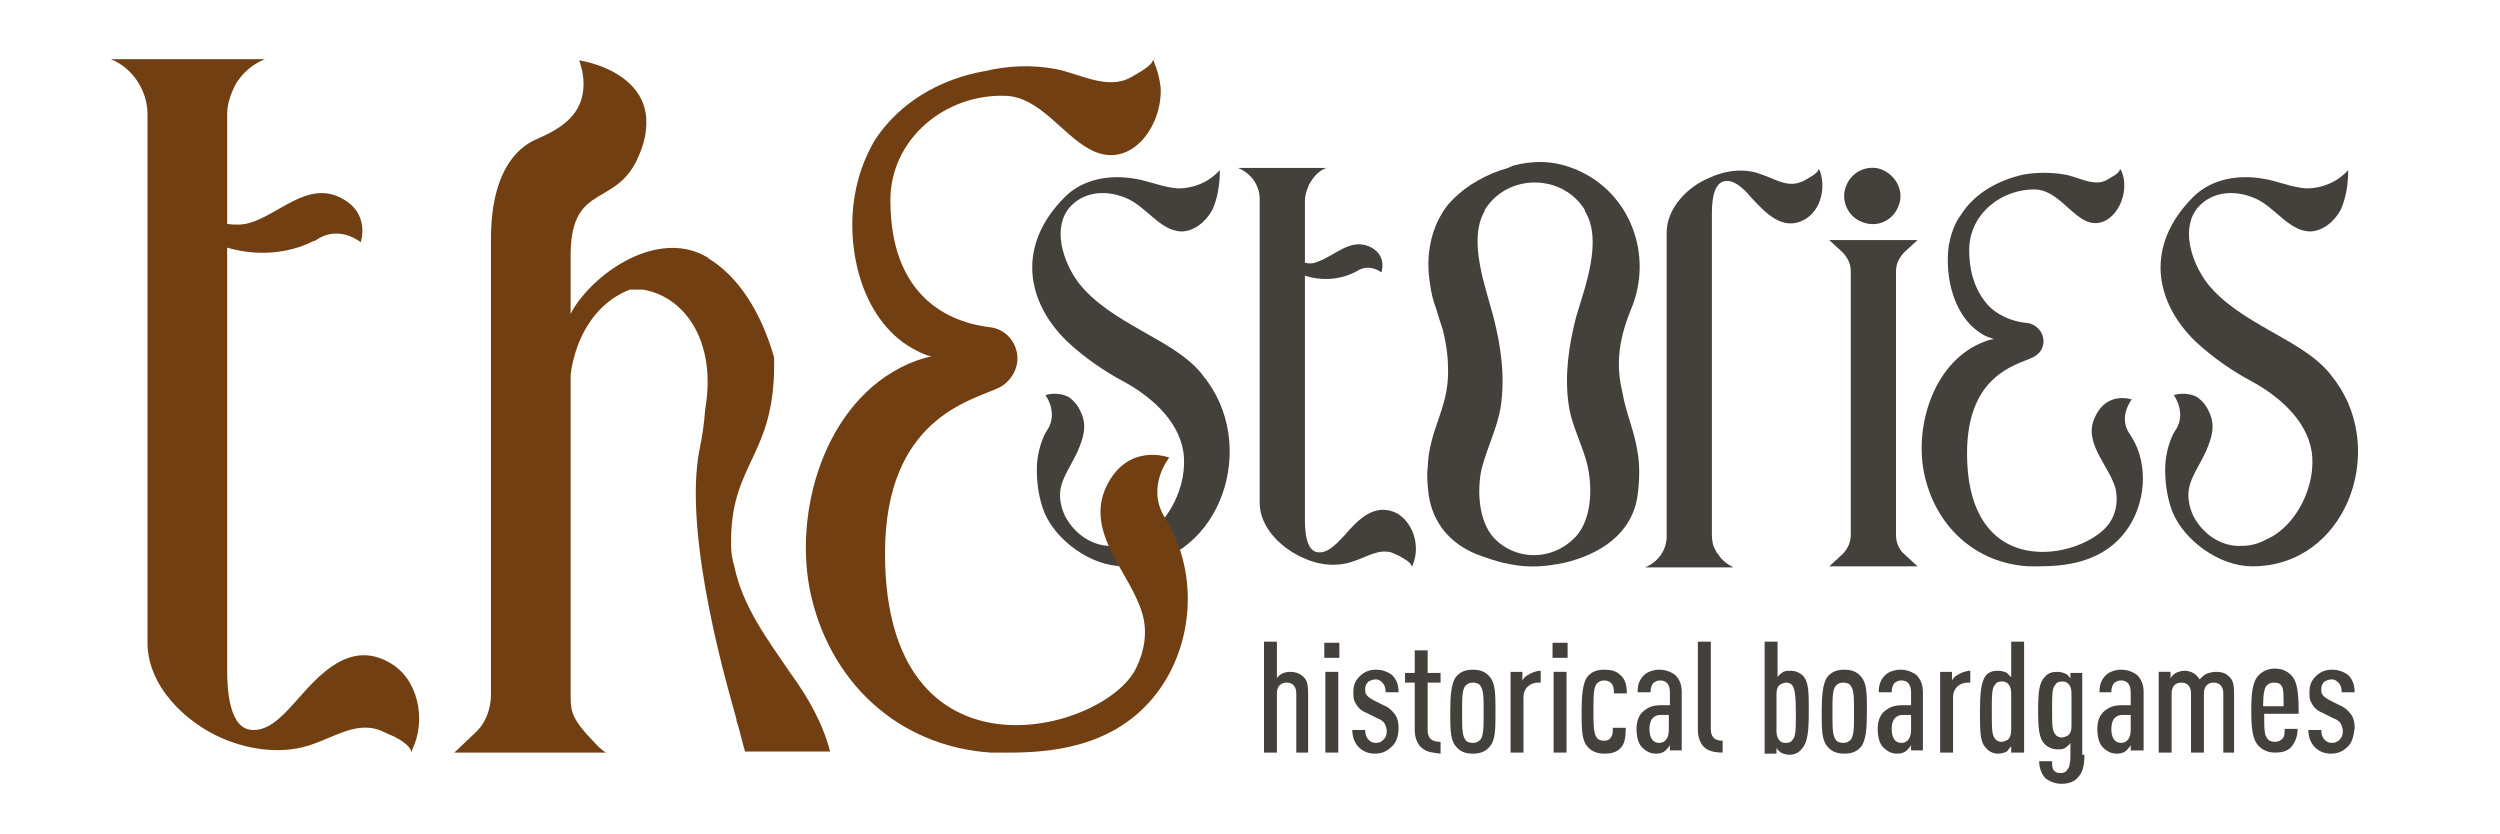 <?xml version="1.0" encoding="utf-8"?>
<!-- Generator: Adobe Illustrator 26.0.1, SVG Export Plug-In . SVG Version: 6.00 Build 0)  -->
<svg version="1.1" id="Слой_1" xmlns="http://www.w3.org/2000/svg" xmlns:xlink="http://www.w3.org/1999/xlink" x="0px" y="0px"
	 viewBox="0 0 232.2 77.5" style="enable-background:new 0 0 232.2 77.5;" xml:space="preserve">
<style type="text/css">
	.st0{fill:#44403C;}
	.st1{fill:#723F12;}
</style>
<g>
	<g>
		<g>
			<path class="st0" d="M104.4,52.6c-3.1,0-6.3-2.4-7.4-5c-0.5-1.3-0.7-2.6-0.7-4c0-1.2,0.3-2.4,0.8-3.4c0.1-0.1,0.1-0.2,0.2-0.3
				c1-1.6-0.2-3.2-0.2-3.2s1.1-0.4,2.2,0.2c0.4,0.3,0.8,0.7,1.1,1.4c0.6,1.3,0.2,2.4-0.3,3.6C99.6,43,98.9,44,98.6,45
				s-0.1,2,0.3,2.9c1,1.9,2.8,2.9,4.5,2.8c0.8,0,1.6-0.2,2.3-0.6c2.8-1.2,4.7-5.1,4.2-8.2c-0.5-3-3.2-5.2-5.6-6.5
				c-1.7-0.9-3.6-2.2-5.2-3.7c-3.8-3.7-4.7-8.9-0.2-13.4c1.7-1.7,4.2-2.1,6.5-1.7c1.3,0.2,2.6,0.8,4,0.9c1.5,0,2.9-0.6,3.9-1.7
				c0,1.3-0.2,2.6-0.7,3.7c-0.6,1.1-1.7,2-2.9,2c-2-0.1-3.2-2.3-5.1-3.1c-1.9-0.8-3.9-0.6-5.2,0.8c-1.7,1.9-0.7,5.1,0.8,7.1
				c1.5,1.9,3.7,3.2,5.8,4.4c1.9,1.1,4.1,2.2,5.6,4c0.2,0.3,0.4,0.5,0.6,0.8C116.9,42.1,113,52.6,104.4,52.6z"/>
			<path class="st0" d="M131.2,52.5c0,0,0,0.1-0.1,0.1c0-0.4-0.9-0.8-1.2-1c-0.2-0.1-0.5-0.2-0.7-0.3c-1.2-0.3-2.2,0.4-3.4,0.8
				c-1.6,0.6-3.3,0.4-4.8-0.3c-2-0.9-4-2.8-4-5.1V18.5c0-1.3-0.8-2.4-2-2.9h8.2c-0.6,0.2-1.1,0.7-1.4,1.2c-0.1,0.1-0.1,0.2-0.2,0.3
				c-0.2,0.5-0.4,1-0.4,1.5c0,0,0,2.4,0,5.8c0.4,0.1,0.8,0.1,1.2-0.1c1.5-0.5,3-2.2,4.8-1.4c1.7,0.8,1.1,2.4,1.1,2.4
				s-1.1-0.9-2.3-0.1c-0.1,0-0.1,0.1-0.2,0.1c-1.4,0.7-3.1,0.8-4.6,0.3c0,8.8,0,22.5,0,22.5c0,0.9,0,3.3,1.4,3.2
				c0.9,0,1.7-1,2.3-1.6c1.2-1.4,2.8-3.1,4.9-2C131.4,48.7,131.9,50.9,131.2,52.5z"/>
			<path class="st0" d="M152.1,42c0.2,1.1,0.2,2.5,0,4c-0.5,3.6-3.5,5.5-6.9,6.3c-0.2,0-0.4,0.1-0.6,0.1l0,0
				c-1.6,0.3-3.2,0.3-4.8-0.1c-0.1,0-0.1,0-0.1,0c-0.8-0.2-1.7-0.5-2.5-0.8c-2.5-1-4.1-2.9-4.5-5.5c-0.1-0.8-0.2-1.8-0.1-2.5
				c0.1-3.6,1.9-5.4,1.9-9c0-1.1-0.1-2.3-0.5-3.9c-0.2-0.6-0.4-1.2-0.6-1.9c-0.3-0.8-0.5-1.6-0.6-2.5c-0.4-2.5,0.1-5.2,1.7-7.2
				c1.2-1.4,2.9-2.5,4.9-3.2c0.4-0.1,0.7-0.2,1.1-0.4c1.8-0.5,3.7-0.5,5.5,0.2l0,0c0.2,0.1,0.4,0.1,0.5,0.2c4.9,2.1,7.1,7.9,5,12.9
				c-1.4,3.4-1.3,5.7-0.8,7.8C151,38.3,151.8,40,152.1,42z M146.4,29.4c0.8-2.7,2.5-7.1,0.8-9.8c0,0,0,0,0-0.1
				c-2.1-3.4-7.2-3.4-9.3,0c0,0,0,0,0,0.1c-1.6,2.7,0.1,7.1,0.8,9.8s1.1,5.5,0.7,8.3c-0.3,2-1.3,3.9-1.8,5.9
				c-0.4,1.9-0.3,4.7,1.1,6.3l0,0c2,2.2,5.4,2.2,7.5,0.1c0.1-0.1,0.1-0.1,0.2-0.2c1.4-1.6,1.5-4.3,1.1-6.3s-1.5-3.8-1.8-5.9
				C145.3,34.9,145.7,32.1,146.4,29.4z"/>
			<path class="st0" d="M167.6,20.4c-2,1.1-3.6-0.6-4.9-2c-0.5-0.6-1.4-1.6-2.3-1.6c-1.4,0-1.4,2.3-1.4,3.2c0,0.1,0,29.7,0,29.7
				c0,0.5,0.1,1.1,0.4,1.5c0,0.1,0.1,0.2,0.2,0.3c0.3,0.5,0.8,0.9,1.4,1.2h-8.2c1.2-0.5,2-1.6,2-2.9V21.6c0-2.3,2-4.3,4-5.1
				c1.5-0.7,3.3-0.9,4.8-0.3c1.2,0.4,2.2,1.1,3.4,0.8c0.2-0.1,0.4-0.1,0.7-0.3c0.3-0.2,1.2-0.6,1.2-1l0.1,0.1
				C169.6,17.3,169.2,19.5,167.6,20.4z"/>
			<path class="st0" d="M176.9,51.5l1.2,1.1h-8.2l1.2-1.1c0.5-0.5,0.8-1.1,0.8-1.8V25.2c0-0.7-0.3-1.3-0.8-1.8l-1.2-1.1h8.2
				l-1.2,1.1c-0.5,0.5-0.8,1.1-0.8,1.8v24.5C176.1,50.4,176.4,51.1,176.9,51.5z M172.9,20.6c-1.3-0.5-2-2.1-1.4-3.4
				c0.5-1.3,2.1-2,3.4-1.4c1.3,0.6,2,2.1,1.4,3.4C175.8,20.5,174.3,21.2,172.9,20.6z"/>
			<path class="st0" d="M197.4,49.4c-2.6,3.4-6.9,3.2-8.9,3.2c0,0,0,0-0.1,0c-5-0.3-8.7-3.8-9.7-8.7c-0.9-4.5,1-10.5,5.7-12.2
				c0.5-0.2,0.8-0.2,0.8-0.2c-0.3-0.1-0.5-0.2-0.8-0.3c-2.9-1.5-3.8-5.4-3.4-8.4c0.2-1,0.5-2,1.1-2.8c1.3-2.1,3.6-3.3,5.9-3.8
				c1.2-0.2,2.5-0.2,3.7,0c1.3,0.2,2.8,1.2,4,0.5c0.3-0.2,1.2-0.6,1.2-1l0.1,0.1c0.2,0.4,0.3,0.9,0.3,1.3c0.1,2.1-1.7,4.5-3.8,3.3
				c-1.4-0.8-2.6-2.7-4.4-2.8c-3.2-0.1-6.2,2.3-6.2,5.6c0,2.5,0.8,4.1,1.8,5.2c1.1,1.1,2.5,1.5,3.6,1.6c0.8,0.1,1.5,0.8,1.5,1.7
				c0,0.7-0.4,1.2-1,1.5c-1.5,0.7-6.1,1.6-6.1,8.9c0,12.6,11.6,9.6,13.4,6.2c0.5-0.9,0.6-1.9,0.4-2.9c-0.6-2.2-3.1-4.3-1.9-6.7
				c1.1-2.4,3.4-1.6,3.4-1.6s-1.3,1.6-0.2,3.2c0.1,0.1,0.1,0.2,0.2,0.3C199.6,43.2,199.3,46.9,197.4,49.4z"/>
			<path class="st0" d="M209.2,52.6c-3.1,0-6.3-2.4-7.4-5c-0.5-1.3-0.7-2.6-0.7-4c0-1.2,0.3-2.4,0.8-3.4c0.1-0.1,0.1-0.2,0.2-0.3
				c1-1.6-0.2-3.2-0.2-3.2s1.1-0.4,2.2,0.2c0.4,0.3,0.8,0.7,1.1,1.4c0.6,1.3,0.2,2.4-0.3,3.6c-0.5,1.1-1.2,2.1-1.5,3.1
				s-0.1,2,0.3,2.9c1,1.9,2.8,2.9,4.5,2.8c0.8,0,1.6-0.2,2.3-0.6c2.8-1.2,4.7-5.1,4.2-8.2c-0.5-3-3.2-5.2-5.6-6.5
				c-1.7-0.9-3.6-2.2-5.2-3.7c-3.8-3.7-4.7-8.9-0.2-13.4c1.7-1.7,4.2-2.1,6.5-1.7c1.3,0.2,2.6,0.8,4,0.9c1.5,0,2.9-0.6,3.9-1.7
				c0,1.3-0.2,2.6-0.7,3.7c-0.6,1.1-1.7,2-2.9,2c-2-0.1-3.2-2.3-5.1-3.1c-1.9-0.8-3.9-0.6-5.2,0.8c-1.7,1.9-0.7,5.1,0.8,7.1
				c1.5,1.9,3.7,3.2,5.8,4.4c1.9,1.1,4.1,2.2,5.6,4c0.2,0.3,0.4,0.5,0.6,0.8C221.7,42.1,217.8,52.6,209.2,52.6z"/>
		</g>
		<g>
			<path class="st1" d="M38.3,69.6c0,0.1-0.1,0.2-0.1,0.3c0-0.7-1.5-1.5-2.1-1.7c-0.4-0.2-0.8-0.4-1.2-0.5c-2-0.5-3.8,0.7-5.8,1.4
				c-2.7,1-5.8,0.6-8.4-0.5c-3.5-1.5-7-4.9-7-8.9V10.6c0-2.2-1.4-4.3-3.4-5.1h14.3c-1,0.4-1.9,1.1-2.5,2C22,7.6,21.9,7.8,21.8,8
				c-0.4,0.8-0.7,1.7-0.7,2.6c0,0,0,4.2,0,10.2c0.7,0.1,1.4,0.1,2.1-0.1c2.7-0.8,5.3-3.8,8.3-2.4s2,4.2,2,4.2s-1.9-1.6-4-0.3
				c-0.1,0.1-0.3,0.2-0.4,0.2c-2.4,1.2-5.3,1.4-8,0.6c0,15.3,0,39.1,0,39.2c0,1.6,0.1,5.7,2.5,5.6c1.6,0,3-1.7,4-2.8
				c2.1-2.4,4.9-5.5,8.5-3.5C38.9,63,39.6,66.9,38.3,69.6z"/>
			<path class="st1" d="M77.1,69.8h-7.9c-0.3-1-0.5-2-0.8-2.9v-0.1c-0.5-1.9-5.1-17-3.4-25.2c0.2-0.9,0.4-2.2,0.5-3.6
				c1.1-6.4-2-10.5-5.8-11.1c-0.2,0-1,0-1.2,0c-1.8,0.7-3.2,2-4.2,3.8c-0.6,1.1-1.1,2.5-1.3,4.1c0,0.3,0,0.5,0,0.8
				c0,3.7,0,7.4,0,11.2c0,4.6,0,9.3,0,13.9c0,1.3,0,2.5,0,3.8c0,0.5,0,0.9,0.1,1.4c0.2,0.9,0.8,1.6,1.4,2.3c0.5,0.5,1.2,1.4,1.8,1.7
				c0,0,0,0,0.1,0l0,0l0,0H42.1l0,0l0,0c0,0,0,0,0.1,0l2-1.9l0.1-0.1c0.9-0.9,1.3-2.2,1.3-3.4c0-2.8,0-5.6,0-8.5c0-4.8,0-9.6,0-14.3
				c0-4.5,0-9,0-13.5c0-2,0-4,0-5.9c0-0.1,0-0.2,0-0.4c0.1-6.8,3.1-8.5,4.3-9c2.3-1,4.3-2.3,4.3-5.1l0,0c0-1.2-0.4-2.1-0.4-2.2l0,0
				c2.7,0.5,5.8,2,6.2,5.1c0.1,1,0,2.2-0.6,3.6c-2,5.1-6.3,2.5-6.4,9.2c0,0.1,0,0.2,0,0.2v5.5c0.1-0.3,0.3-0.6,0.5-0.9
				c2.5-3.6,8-6.9,12.2-4.4c0,0,0.1,0,0.1,0.1c2.8,1.7,4.9,5,6.1,9.2c0.2,9.3-4.1,9.6-4,17.4c0,0.7,0.1,1.3,0.3,2
				c0.8,3.8,3.1,6.8,5.2,9.9C75,64.7,76.4,67.1,77.1,69.8z"/>
			<path class="st1" d="M107.5,64.3c-4.5,6-12,5.6-15.4,5.6H92c-8.7-0.6-15.1-6.7-16.8-15.2c-1.5-7.9,1.8-18.2,9.9-21.2
				c0.9-0.3,1.4-0.4,1.4-0.4c-0.5-0.1-0.9-0.3-1.3-0.5c-5.1-2.5-6.7-9.4-5.8-14.5c0.3-1.8,0.9-3.4,1.8-5c2.3-3.6,6.2-5.8,10.3-6.5
				C93.6,6.1,95.8,6,98,6.4s4.8,2,7,0.8c0.5-0.3,2.1-1.1,2.1-1.7c0,0.1,0.1,0.2,0.1,0.3c0.3,0.7,0.5,1.5,0.6,2.3
				c0.2,3.7-2.9,7.9-6.7,5.7c-2.5-1.4-4.6-4.8-7.7-4.9c-5.6-0.2-10.7,4-10.7,9.7c0,4.4,1.3,7.2,3.1,9c1.9,1.9,4.4,2.6,6.2,2.8
				c1.5,0.2,2.5,1.5,2.5,2.9c0,1.1-0.7,2.2-1.7,2.7c-2.5,1.2-10.6,2.8-10.6,15.4c0,22,20.3,16.7,23.3,10.7c0.8-1.6,1.1-3.4,0.6-5.1
				c-1.1-3.8-5.3-7.4-3.4-11.7c2-4.3,5.9-2.8,5.9-2.8s-2.2,2.7-0.4,5.6c0.1,0.2,0.2,0.4,0.3,0.5C111.3,53.5,110.8,59.9,107.5,64.3z"
				/>
		</g>
	</g>
	<g>
		<path class="st0" d="M120.4,69.9v-5.5c0-0.7-0.4-1-0.9-1s-0.9,0.3-0.9,1v5.5h-1.2V59.6h1.2V63c0.1-0.2,0.3-0.3,0.4-0.4
			c0.2-0.1,0.5-0.2,0.8-0.2c0.6,0,1,0.2,1.3,0.5s0.4,0.7,0.4,1.5v5.5C121.5,69.9,120.4,69.9,120.4,69.9z"/>
		<path class="st0" d="M123,61.1v-1.4h1.4v1.4H123z M123.1,69.9v-7.5h1.2v7.5H123.1z"/>
		<path class="st0" d="M129.2,69.4c-0.4,0.4-0.9,0.6-1.5,0.6c-0.6,0-1.1-0.2-1.5-0.6s-0.6-1-0.6-1.6h1.2c0,0.4,0.1,0.7,0.3,0.9
			c0.2,0.2,0.4,0.3,0.7,0.3s0.5-0.1,0.7-0.3c0.2-0.2,0.3-0.4,0.3-0.8c0-0.3-0.1-0.5-0.2-0.7c-0.1-0.2-0.4-0.4-0.7-0.5l-1-0.5
			c-0.5-0.2-0.8-0.5-1-0.9c-0.2-0.3-0.2-0.6-0.2-1c0-0.7,0.2-1.1,0.6-1.5s0.9-0.6,1.5-0.6s1.1,0.2,1.5,0.5c0.4,0.4,0.6,0.9,0.6,1.6
			h-1.2c0-0.4-0.1-0.7-0.3-0.9s-0.4-0.3-0.6-0.3c-0.3,0-0.5,0.1-0.7,0.2c-0.2,0.2-0.3,0.4-0.3,0.7c0,0.2,0,0.4,0.1,0.5
			c0.1,0.2,0.3,0.3,0.6,0.5l1,0.5c0.5,0.2,0.8,0.5,1.1,0.9c0.2,0.3,0.3,0.7,0.3,1.2C129.9,68.5,129.6,69.1,129.2,69.4z"/>
		<path class="st0" d="M132.1,69.5c-0.4-0.3-0.7-0.9-0.7-1.7v-4.4h-0.9v-0.9h0.9v-2.1h1.2v2.1h1.2v0.9h-1.2v4.4
			c0,0.8,0.4,1.1,1.2,1.1V70C133.1,69.9,132.6,69.9,132.1,69.5z"/>
		<path class="st0" d="M138.4,69.3c-0.4,0.5-0.9,0.7-1.6,0.7c-0.7,0-1.2-0.2-1.6-0.7c-0.5-0.6-0.5-1.6-0.5-3.2
			c0-1.5,0.1-2.6,0.5-3.2c0.4-0.5,0.9-0.7,1.6-0.7c0.7,0,1.2,0.2,1.6,0.7c0.5,0.6,0.5,1.6,0.5,3.2C138.9,67.7,138.9,68.7,138.4,69.3
			z M137.5,63.7c-0.1-0.2-0.4-0.3-0.7-0.3s-0.5,0.1-0.7,0.3c-0.3,0.4-0.3,1.1-0.3,2.5s0,2.1,0.3,2.5c0.1,0.2,0.4,0.3,0.7,0.3
			s0.5-0.1,0.7-0.3c0.3-0.4,0.3-1.1,0.3-2.5S137.8,64.1,137.5,63.7z"/>
		<path class="st0" d="M142.9,63.4c-0.8,0-1.4,0.5-1.4,1.4v5.1h-1.2v-7.5h1.1v0.8c0.1-0.2,0.3-0.4,0.5-0.5c0.3-0.2,0.8-0.4,1.2-0.4
			v1.1C143.1,63.4,142.9,63.4,142.9,63.4z"/>
		<path class="st0" d="M144.2,61.1v-1.4h1.4v1.4H144.2z M144.3,69.9v-7.5h1.2v7.5H144.3z"/>
		<path class="st0" d="M150.5,69.5c-0.4,0.4-0.9,0.5-1.5,0.5s-1.2-0.2-1.6-0.7c-0.5-0.6-0.5-1.7-0.5-3.2s0.1-2.6,0.5-3.2
			c0.4-0.5,0.9-0.7,1.6-0.7c0.6,0,1.1,0.1,1.5,0.5c0.5,0.4,0.6,1.1,0.6,1.7h-1.2c0-0.3,0-0.6-0.2-0.9c-0.2-0.2-0.4-0.3-0.7-0.3
			s-0.5,0.1-0.7,0.3c-0.3,0.4-0.3,1.1-0.3,2.5c0,1.3,0,2.1,0.3,2.5c0.1,0.2,0.4,0.3,0.7,0.3s0.5-0.1,0.6-0.3
			c0.2-0.2,0.2-0.5,0.2-0.9h1.2C151,68.5,150.9,69.1,150.5,69.5z"/>
		<path class="st0" d="M155.1,69.9v-0.7c-0.1,0.2-0.3,0.4-0.4,0.5c-0.2,0.2-0.5,0.3-0.9,0.3c-0.5,0-0.9-0.2-1.3-0.6
			c-0.3-0.3-0.5-0.9-0.5-1.7c0-0.7,0.2-1.3,0.7-1.7c0.4-0.3,0.8-0.5,1.6-0.5h0.8v-1.2c0-0.7-0.3-1.1-0.9-1.1c-0.3,0-0.4,0.1-0.6,0.2
			c-0.2,0.2-0.3,0.5-0.3,0.9h-1.2c0-0.6,0.1-1.1,0.6-1.6c0.3-0.3,0.9-0.5,1.4-0.5c0.6,0,1.1,0.2,1.5,0.5c0.4,0.4,0.6,0.9,0.6,1.6
			v5.4h-1.1V69.9z M155,66.4h-0.7c-0.4,0-0.6,0.1-0.8,0.3c-0.2,0.2-0.3,0.6-0.3,1c0,0.8,0.3,1.3,0.9,1.3c0.6,0,0.9-0.5,0.9-1.2
			L155,66.4L155,66.4z"/>
		<path class="st0" d="M158.4,69.5c-0.4-0.3-0.7-0.9-0.7-1.7v-8.2h1.2v8.1c0,0.7,0.3,1.1,1.1,1.1v1.1
			C159.4,69.9,158.8,69.8,158.4,69.5z"/>
		<path class="st0" d="M167.4,69.5c-0.3,0.4-0.7,0.6-1.2,0.6c-0.3,0-0.6-0.1-0.8-0.2c-0.1-0.1-0.4-0.3-0.4-0.5V70h-1.1V59.6h1.2v3.3
			c0.1-0.2,0.3-0.3,0.4-0.4c0.2-0.2,0.5-0.2,0.8-0.2c0.5,0,0.9,0.2,1.2,0.5c0.5,0.6,0.5,1.5,0.5,3.3C168,67.9,167.9,68.9,167.4,69.5
			z M166.5,63.7c-0.1-0.2-0.4-0.3-0.6-0.3c-0.2,0-0.4,0.1-0.6,0.2c-0.2,0.2-0.3,0.4-0.3,0.9v3.4c0,0.4,0.1,0.7,0.3,0.9
			c0.2,0.2,0.4,0.2,0.6,0.2c0.3,0,0.5-0.1,0.6-0.3c0.3-0.3,0.3-1,0.3-2.5S166.7,64,166.5,63.7z"/>
		<path class="st0" d="M172.9,69.3c-0.4,0.5-0.9,0.7-1.6,0.7c-0.7,0-1.2-0.2-1.6-0.7c-0.5-0.6-0.5-1.6-0.5-3.2
			c0-1.5,0.1-2.6,0.5-3.2c0.4-0.5,0.9-0.7,1.6-0.7c0.7,0,1.2,0.2,1.6,0.7c0.5,0.6,0.5,1.6,0.5,3.2C173.4,67.7,173.3,68.7,172.9,69.3
			z M171.9,63.7c-0.1-0.2-0.4-0.3-0.7-0.3s-0.5,0.1-0.7,0.3c-0.3,0.4-0.3,1.1-0.3,2.5s0,2.1,0.3,2.5c0.1,0.2,0.4,0.3,0.7,0.3
			s0.5-0.1,0.7-0.3c0.3-0.4,0.3-1.1,0.3-2.5S172.2,64.1,171.9,63.7z"/>
		<path class="st0" d="M177.5,69.9v-0.7c-0.1,0.2-0.3,0.4-0.4,0.5c-0.2,0.2-0.5,0.3-0.9,0.3c-0.5,0-0.9-0.2-1.3-0.6
			c-0.3-0.3-0.5-0.9-0.5-1.7c0-0.7,0.2-1.3,0.7-1.7c0.4-0.3,0.8-0.5,1.6-0.5h0.8v-1.2c0-0.7-0.3-1.1-0.9-1.1c-0.3,0-0.4,0.1-0.6,0.2
			c-0.2,0.2-0.3,0.5-0.3,0.9h-1.2c0-0.6,0.1-1.1,0.6-1.6c0.3-0.3,0.9-0.5,1.4-0.5c0.6,0,1.1,0.2,1.5,0.5c0.4,0.4,0.6,0.9,0.6,1.6
			v5.4h-1.1V69.9z M177.5,66.4h-0.7c-0.4,0-0.6,0.1-0.8,0.3c-0.2,0.2-0.3,0.6-0.3,1c0,0.8,0.3,1.3,0.9,1.3c0.6,0,0.9-0.5,0.9-1.2
			L177.5,66.4L177.5,66.4z"/>
		<path class="st0" d="M182.8,63.4c-0.8,0-1.4,0.5-1.4,1.4v5.1h-1.2v-7.5h1.1v0.8c0.1-0.2,0.3-0.4,0.5-0.5c0.3-0.2,0.8-0.4,1.2-0.4
			v1.1C183,63.4,182.8,63.4,182.8,63.4z"/>
		<path class="st0" d="M186.8,69.9v-0.6c-0.1,0.1-0.3,0.4-0.4,0.5c-0.2,0.1-0.5,0.2-0.8,0.2c-0.5,0-0.9-0.2-1.2-0.6
			c-0.5-0.5-0.5-1.6-0.5-3.3c0-1.7,0.1-2.7,0.5-3.3c0.3-0.4,0.7-0.5,1.2-0.5c0.3,0,0.6,0.1,0.8,0.2c0.1,0.1,0.3,0.3,0.4,0.4v-3.3
			h1.2v10.3H186.8z M186.8,64.4c0-0.4-0.1-0.7-0.3-0.9s-0.4-0.2-0.6-0.2c-0.3,0-0.5,0.1-0.6,0.3c-0.3,0.3-0.3,1-0.3,2.5
			s0,2.2,0.3,2.5c0.1,0.2,0.4,0.3,0.6,0.3c0.2,0,0.4-0.1,0.6-0.2c0.2-0.2,0.3-0.5,0.3-0.9V64.4z"/>
		<path class="st0" d="M193.6,70.1c0,1.1-0.2,1.7-0.6,2.1c-0.3,0.4-0.9,0.6-1.5,0.6s-1.1-0.2-1.5-0.5c-0.4-0.4-0.6-1-0.6-1.6h1.2
			c0,0.4,0,0.7,0.2,0.9c0.2,0.2,0.4,0.2,0.6,0.2c0.3,0,0.5-0.1,0.6-0.3c0.2-0.2,0.3-0.6,0.3-1.3V69c-0.1,0.2-0.3,0.3-0.4,0.4
			c-0.2,0.2-0.5,0.2-0.8,0.2c-0.5,0-0.9-0.2-1.2-0.5c-0.5-0.5-0.6-1.4-0.6-3.1s0.1-2.6,0.6-3.1c0.3-0.4,0.7-0.5,1.2-0.5
			c0.3,0,0.6,0.1,0.8,0.2c0.2,0.1,0.3,0.3,0.4,0.4v-0.5h1.1v7.6H193.6z M192.4,64.4c0-0.4-0.1-0.7-0.3-0.9s-0.4-0.2-0.6-0.2
			c-0.3,0-0.5,0.1-0.6,0.3c-0.3,0.3-0.3,0.9-0.3,2.3s0,2,0.3,2.3c0.1,0.2,0.4,0.3,0.6,0.3c0.2,0,0.4-0.1,0.6-0.2
			c0.2-0.2,0.3-0.4,0.3-0.9V64.4z"/>
		<path class="st0" d="M197.9,69.9v-0.7c-0.1,0.2-0.3,0.4-0.4,0.5c-0.2,0.2-0.5,0.3-0.9,0.3c-0.5,0-0.9-0.2-1.3-0.6
			c-0.3-0.3-0.5-0.9-0.5-1.7c0-0.7,0.2-1.3,0.7-1.7c0.4-0.3,0.8-0.5,1.6-0.5h0.8v-1.2c0-0.7-0.3-1.1-0.9-1.1c-0.3,0-0.4,0.1-0.6,0.2
			c-0.2,0.2-0.3,0.5-0.3,0.9H195c0-0.6,0.1-1.1,0.6-1.6c0.3-0.3,0.9-0.5,1.4-0.5c0.6,0,1.1,0.2,1.5,0.5c0.4,0.4,0.6,0.9,0.6,1.6v5.4
			h-1.2V69.9z M197.9,66.4h-0.7c-0.4,0-0.6,0.1-0.8,0.3c-0.2,0.2-0.3,0.6-0.3,1c0,0.8,0.3,1.3,0.9,1.3c0.6,0,0.9-0.5,0.9-1.2
			L197.9,66.4L197.9,66.4z"/>
		<path class="st0" d="M206.5,69.9v-5.5c0-0.7-0.4-1-0.9-1s-0.9,0.3-0.9,1v5.5h-1.2v-5.5c0-0.7-0.4-1-0.9-1s-0.9,0.3-0.9,1v5.5h-1.2
			v-7.5h1.1V63c0.1-0.2,0.3-0.4,0.5-0.5s0.5-0.2,0.8-0.2c0.6,0,1.1,0.3,1.4,0.8c0.2-0.2,0.4-0.4,0.6-0.5c0.2-0.1,0.6-0.2,0.9-0.2
			c0.7,0,1,0.2,1.3,0.5s0.4,0.7,0.4,1.5v5.5C207.5,69.9,206.5,69.9,206.5,69.9z"/>
		<path class="st0" d="M210.3,66.4c0,1.2,0,1.9,0.3,2.2c0.1,0.2,0.4,0.3,0.7,0.3s0.5-0.1,0.7-0.3c0.2-0.2,0.2-0.5,0.2-0.9h1.2
			c0,0.7-0.2,1.2-0.6,1.7c-0.4,0.4-0.9,0.5-1.5,0.5s-1.1-0.2-1.5-0.6c-0.6-0.6-0.7-1.7-0.7-3.3c0-1.6,0.1-2.7,0.7-3.3
			c0.4-0.4,0.9-0.6,1.5-0.6s1.1,0.2,1.5,0.6c0.6,0.6,0.7,1.7,0.7,3.6h-3.2V66.4z M211.9,63.7c-0.1-0.2-0.3-0.3-0.7-0.3
			c-0.3,0-0.5,0.1-0.7,0.3c-0.2,0.3-0.3,0.8-0.3,1.9h1.9C212.1,64.5,212.1,63.9,211.9,63.7z"/>
		<path class="st0" d="M218,69.4c-0.4,0.4-0.9,0.6-1.5,0.6s-1.1-0.2-1.5-0.6s-0.6-1-0.6-1.6h1.2c0,0.4,0.1,0.7,0.3,0.9
			c0.2,0.2,0.4,0.3,0.7,0.3s0.5-0.1,0.7-0.3c0.2-0.2,0.3-0.4,0.3-0.8c0-0.3-0.1-0.5-0.2-0.7c-0.1-0.2-0.4-0.4-0.7-0.5l-1-0.5
			c-0.5-0.2-0.8-0.5-1-0.9c-0.2-0.3-0.2-0.6-0.2-1c0-0.7,0.2-1.1,0.6-1.5c0.4-0.4,0.9-0.6,1.5-0.6s1.1,0.2,1.5,0.5
			c0.4,0.4,0.6,0.9,0.6,1.6h-1.2c0-0.4-0.1-0.7-0.3-0.9s-0.4-0.3-0.6-0.3c-0.3,0-0.5,0.1-0.7,0.2c-0.2,0.2-0.3,0.4-0.3,0.7
			c0,0.2,0,0.4,0.1,0.5c0.1,0.2,0.3,0.3,0.6,0.5l1,0.5c0.5,0.2,0.8,0.5,1.1,0.9c0.2,0.3,0.3,0.7,0.3,1.2
			C218.6,68.5,218.4,69.1,218,69.4z"/>
	</g>
</g>
</svg>
